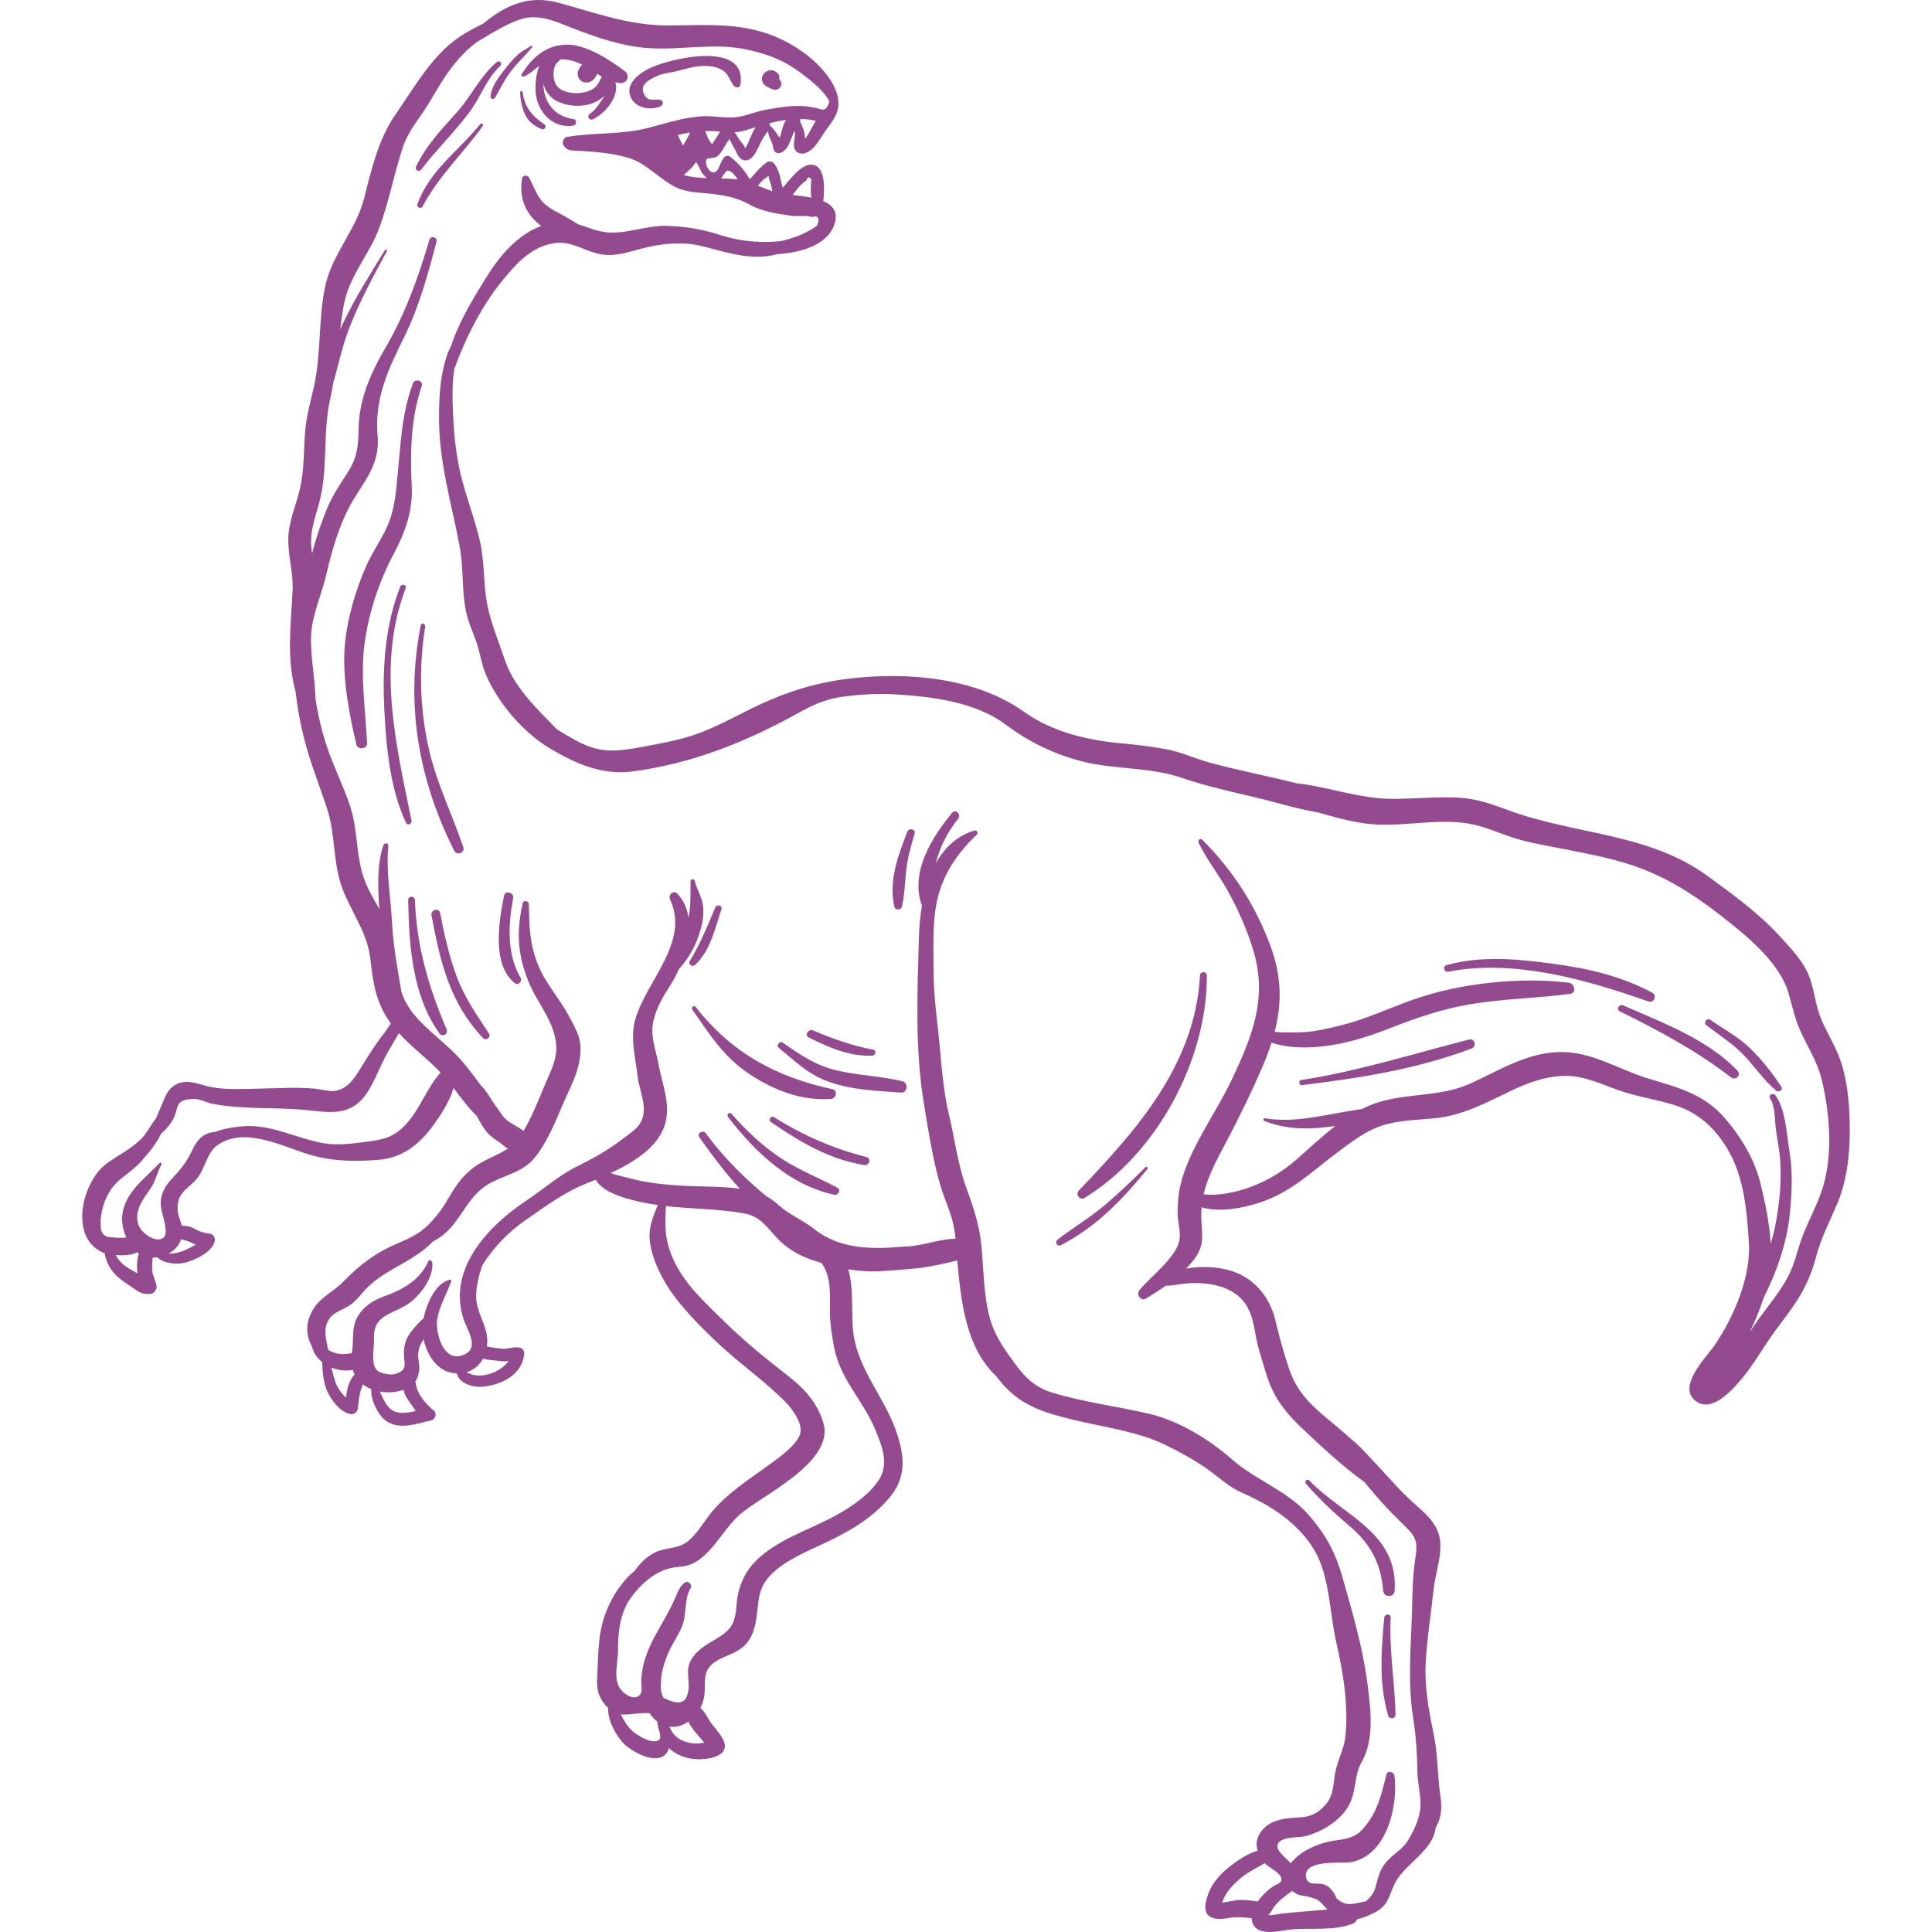 <?xml version="1.0"?>
<svg xmlns="http://www.w3.org/2000/svg" xmlns:xlink="http://www.w3.org/1999/xlink" version="1.1" id="Capa_1" x="0px" y="0px" viewBox="0 0 512.002 512.002" style="enable-background:new 0 0 512.002 512.002;" xml:space="preserve" width="512px" height="512px" class=""><g><g>
	<g>
		<path d="M109.399,101.665c-2.93,7.969-3.14,15.419-3.984,23.767c-0.523,5.17-0.705,9.428-2.89,14.257    c-1.568,3.468-3.797,6.581-5.356,10.058c-2.946,6.572-5.239,14.425-5.811,21.624c-0.656,8.249,1.172,17.883,3.077,25.911    c0.373,1.573,2.926,1.259,2.846-0.385c-0.413-8.46-1.79-17.654-0.699-26.068c1.075-8.284,3.81-16.647,7.725-23.984    c3.043-5.702,5.106-11.346,4.81-17.882c-0.413-9.106-0.301-17.925,2.641-26.648C112.265,100.811,109.936,100.205,109.399,101.665z    " data-original="#000000" class="active-path" data-old_color="#000000" fill="#944A8E"/>
	</g>
</g><g>
	<g>
		<path d="M165.526,18.812c-3.903-2.922-10.071-6.953-15.094-6.976c-5.586-0.025-9.404,3.294-12.208,7.906    c-0.169,0.283,0.115,0.67,0.437,0.569c1.718-0.542,2.759-1.828,4.221-2.785c-1.035,2.595-1.125,6.12-0.815,7.918    c0.828,4.805,4.908,8.727,9.959,7.819c0.821-0.147,0.854-1.574,0-1.692c-5.356-0.74-8.038-4.871-8.006-9.347    c0.521,2.015,1.776,3.761,3.834,4.7c3.058,1.396,6.869,1.541,9.939,0.106c0.877-0.41,1.731-1.014,2.454-1.739    c-0.086,0.142-0.171,0.282-0.263,0.427c-1.068,1.7-2.021,3.291-3.693,4.474c-0.869,0.615-0.133,1.874,0.832,1.423    c3.255-1.52,7.075-6.062,5.968-9.837c0.353,0.09,0.714,0.166,1.093,0.217C166.15,22.261,167.165,20.039,165.526,18.812z     M156.892,23.71c-1.749,0.987-4.078,1.16-6.021,0.805c-2.5-0.458-4.043-1.783-4.17-4.473c-0.051-1.077,0.09-2.255,0.703-3.171    c0.107-0.16,0.601-0.659,1.177-1.143c1.71-0.05,3.44,0.32,5.146,1.143c0.188,0.091,0.361,0.196,0.544,0.292    c-0.495,0.419-0.869,1.089-1.043,1.596c-0.469,1.364,0.319,2.893,1.8,3.092c1.542,0.208,2.709-0.904,3.228-2.288    c0.405,0.253,0.812,0.503,1.226,0.737C158.813,21.619,158.378,22.871,156.892,23.71z" data-original="#000000" class="active-path" data-old_color="#000000" fill="#944A8E"/>
	</g>
</g><g>
	<g>
		<path d="M144.228,32.908c-3.111-2.03-5.286-4.605-5.702-8.432c-0.047-0.432-0.71-0.453-0.691,0    c0.084,2.058,0.457,4.133,1.368,5.997c0.936,1.914,2.376,2.888,4.274,3.721C144.339,34.573,145.048,33.444,144.228,32.908z" data-original="#000000" class="active-path" data-old_color="#000000" fill="#944A8E"/>
	</g>
</g><g>
	<g>
		<path d="M207.011,21.787c-0.129-0.377-0.318-0.672-0.555-0.919c0.036-0.05,0.058-0.11,0.065-0.172    c0.038-0.358,0.055-0.715-0.31-1.137c-0.306-0.354-0.682-0.638-1.114-0.818c-1.214-0.505-2.758,0.336-3.112,1.593    c-0.307,1.091,0.267,2.069,1.202,2.615c0.246,0.143,0.515,0.247,0.772,0.367c0.236,0.11,0.472,0.249,0.722,0.326    c0.027,0.011,0.055,0.022,0.083,0.034c0.104,0.014,0.179,0.024,0.249,0.034c0.017,0.008,0.033,0.017,0.052,0.023    C206.177,24.101,207.393,22.907,207.011,21.787z" data-original="#000000" class="active-path" data-old_color="#000000" fill="#944A8E"/>
	</g>
</g><g>
	<g>
		<path d="M172.443,17.946c-3.011,1.396-7.158,4.404-5.122,8.186c1.35,2.503,4.891,3.089,7.413,2.197    c0.532-0.188,1.045-0.7,0.901-1.245c-0.152-0.573-0.887-0.742-1.478-0.7c-1.485,0.105-2.636,0.207-3.413-1.297    c-1.253-2.43,0.799-3.666,2.572-4.567c1.972-1.002,3.221-1.084,5.313-1.509c1.951-0.396,3.87-1.068,5.843-1.357    c2.43-0.357,5.686-0.306,7.653,1.469c0.986,0.889,1.516,2.517,2.301,3.583c0.434,0.588,1.657,0.696,1.798-0.235    C198.023,10.592,177.716,15.5,172.443,17.946z" data-original="#000000" class="active-path" data-old_color="#000000" fill="#944A8E"/>
	</g>
</g><g>
	<g>
		<path d="M140.7,12.159c-1.101,0.792-2.31,1.298-3.34,2.211c-1.443,1.277-2.713,2.866-3.893,4.38    c-1.522,1.957-3.25,4.304-3.474,6.861c-0.055,0.64,0.867,0.818,1.165,0.315c1.293-2.188,2.389-4.491,3.887-6.566    c1.803-2.497,4.035-4.476,5.961-6.805C141.173,12.353,140.951,11.978,140.7,12.159z" data-original="#000000" class="active-path" data-old_color="#000000" fill="#944A8E"/>
	</g>
</g><g>
	<g>
		<path d="M131.652,16.434c-4.466,3.867-6.536,8.706-10.355,13.053c-4.284,4.876-8.15,8.706-11.018,14.634    c-0.45,0.929,0.747,1.58,1.354,0.791c3.986-5.177,8.706-9.801,12.624-14.986c3.145-4.161,4.48-8.792,8.353-12.533    C133.244,16.78,132.304,15.869,131.652,16.434z" data-original="#000000" class="active-path" data-old_color="#000000" fill="#944A8E"/>
	</g>
</g><g>
	<g>
		<path d="M127.293,32.872c-5.706,7.076-13.523,12.324-16.689,21.274c-0.286,0.809,0.986,1.34,1.385,0.583    c4.164-7.904,10.762-14.186,15.972-21.342C128.242,33,127.596,32.496,127.293,32.872z" data-original="#000000" class="active-path" data-old_color="#000000" fill="#944A8E"/>
	</g>
</g><g>
	<g>
		<path d="M109.065,217.485c-4.159-20.242-9.275-41.428-1.551-61.605c0.344-0.899-1.086-1.273-1.436-0.396    c-3.971,9.972-4.769,21.281-4.258,31.928c0.481,10.032,1.458,21.545,5.811,30.677    C108.033,218.932,109.235,218.311,109.065,217.485z" data-original="#000000" class="active-path" data-old_color="#000000" fill="#944A8E"/>
	</g>
</g><g>
	<g>
		<path d="M122.8,224.531c-2.964-8.68-7.021-16.818-9.093-25.816c-2.471-10.728-2.76-21.808-1.026-32.661    c0.121-0.762-1.026-1.106-1.18-0.325c-4.122,20.906-0.62,40.907,8.918,59.806C121.078,226.841,123.279,225.933,122.8,224.531z" data-original="#000000" class="active-path" data-old_color="#000000" fill="#944A8E"/>
	</g>
</g><g>
	<g>
		<path d="M189.527,240.529c-1.988,4.852-4.019,9.651-6.719,14.162c-0.515,0.861,0.647,1.704,1.358,1.047    c4.137-3.819,5.262-9.619,7.028-14.75C191.563,239.916,189.938,239.527,189.527,240.529z" data-original="#000000" class="active-path" data-old_color="#000000" fill="#944A8E"/>
	</g>
</g><g>
	<g>
		<path d="M137.964,259.127c-3.706-6.288-3.275-14.141-1.982-21.061c0.293-1.567-2.09-2.249-2.41-0.665    c-1.341,6.637-3.346,18.384,2.937,23.181C137.391,261.255,138.466,259.979,137.964,259.127z" data-original="#000000" class="active-path" data-old_color="#000000" fill="#944A8E"/>
	</g>
</g><g>
	<g>
		<path d="M490.076,294.455c-0.226-4.266-0.847-8.866-2.166-12.933c-1.365-4.213-3.903-7.91-5.505-12.025    c-1.485-3.814-1.65-8.041-3.376-11.749c-1.663-3.571-4.603-6.61-7.229-9.492c-5.668-6.221-12.593-11.245-19.375-16.181    c-15.605-11.359-35.099-10.85-52.547-17.309c-4.428-1.639-8.753-3.174-13.515-3.396c-5.634-0.263-11.429,0.316-17.088,0.341    c-8.801,0.039-17.041-3.164-25.704-4.146c-7.703-1.929-15.564-3.422-23.209-5.531c-3.844-1.06-7.336-2.736-11.297-3.478    c-3.98-0.746-8.074-1.222-12.104-1.589c-8.977-0.818-18.179-3.042-25.644-8.365c-12.703-9.057-30.832-10.567-45.973-8.805    c-7.614,0.886-13.983,2.651-21.077,5.621c-7.009,2.935-13.348,7.015-20.62,9.434c-4.338,1.443-9.281,2.312-13.793,3.146    c-4.408,0.814-8.801,1.492-13.144,0.036c-3.272-1.097-6.26-3.011-9.188-4.808c-5.394-5.585-11.285-11.074-13.734-18.338    c-1.612-4.781-3.836-10.104-4.736-15.057c-0.958-5.279-0.633-10.739-1.784-16.021c-1.15-5.273-3.14-10.464-4.569-15.68    c-1.677-6.12-2.36-11.967-2.632-18.292c-0.18-4.186-0.284-8.079,0.322-12.06c3.041-8.304,7.24-16.713,12.821-23.518    c3.477-4.239,7.196-8.469,12.847-9.676c4.814-1.029,7.754,1.417,12.147,2.576c4.134,1.091,7.624-0.162,11.608-1.227    c5.226-1.397,11.172-2.033,16.487-0.648c7.483,1.951,13.13,3.803,19.825,2.053c5.66-0.337,12.941-2.221,14.909-7.607    c1.261-3.452-0.298-5.33-2.861-6.424c0.368-3.259,0.556-8.486-2.275-9.516c-2.982-1.085-6.191,3.358-8.471,5.977    c-0.404-1.28-0.701-3.207-0.948-3.829c-0.454-1.14-0.646-1.834-1.468-2.741c-0.394-0.435-1.265-0.589-1.761-0.227    c-1.765,1.289-3.121,2.946-4.55,4.56c-1.193-2.195-2.981-4.159-4.825-5.729c-2.23-1.898-2.874,2.018-3.715,3.223    c-1.564,2.242-3.738-1.618-2.902-2.801c0.327-0.463,2.1-0.22,2.826-0.791c1.153-0.907,1.852-2.627,2.675-3.814    c0.179-0.258,0.366-0.524,0.553-0.793c0.403,0.931,0.944,1.82,1.487,2.846c0.698,1.319,1.271,3.127,3.148,2.778    c1.512-0.28,2.316-1.943,2.925-3.182c0.415-0.843,0.794-1.699,1.257-2.518c0.395-0.697,0.936-1.31,1.343-1.983    c0.143,0.473,0.238,0.969,0.383,1.381c0.352,0.996,0.97,1.958,1.059,3.027c0.072,0.862,0.852,1.672,1.789,1.362    c1.904-0.629,2.503-2.531,3.173-4.239c0.228-0.582,0.438-1.109,0.681-1.619c0.053,0.225,0.095,0.45,0.11,0.678    c0.075,1.118-0.387,2.273-0.266,3.382c0.188,1.725,1.847,2.385,3.368,1.703c1.792-0.804,3.152-2.904,4.139-4.512    c1.469-2.395,3.805-4.586,4.213-7.493c0.366-2.609-0.685-5.156-2.089-7.299c-2.917-4.45-7.658-8.072-12.333-10.412    c-9.881-4.946-19.669-4.056-30.308-3.975c-10.378,0.079-19.418-3.278-29.243-5.989c-8.105-2.237-14.338,0.709-20.066,5.486    c-2.789,1.388-5.521,2.799-7.998,4.753c-6.37,5.023-10.907,13.06-15.463,19.63c-4.3,6.201-6.269,14.54-8.079,21.777    c-2.104,8.417-8.515,14.914-10.346,23.393c-1.894,8.768-1.029,17.979-3.022,26.767c-0.872,3.844-1.964,7.693-2.298,11.633    c-0.438,5.157-0.212,10.199-1.381,15.289c-1.067,4.643-3.141,8.89-3.101,13.739c0.037,4.53,1.378,8.842,1.141,13.421    c-0.473,9.111-1.617,17.83,0.788,26.605c0.49,4.399,1.293,8.678,2.299,12.593c1.655,6.439,4.055,12.319,6.101,18.598    c2.242,6.88,1.44,14.208,4.013,21.021c2.515,6.659,6.634,11.58,7.445,18.87c0.7,6.293,1.469,11.472,5.304,16.765    c0.036,0.05,0.077,0.094,0.114,0.144c-0.681,0.847-1.247,1.894-1.962,2.792c-2.068,2.594-3.766,5.338-5.515,8.153    c-1.724,2.772-3.612,6.338-7.258,6.896c-1.666,0.254-4.109-0.467-5.784-0.61c-4.543-0.389-9.077-0.07-13.625,0    c-4.378,0.067-9.14,0.427-13.479-0.378c-2.622-0.486-5.221-1.845-7.937-1.21c-2.035,0.476-3.323,1.769-4.192,3.625    c-0.948,2.026-1.668,4.02-2.564,5.985c-1.375,1.667-2.357,3.803-3.861,5.308c-2.841,2.844-6.234,4.348-9.365,6.712    c-5.698,4.305-9.265,16.993-2.838,22.185c0.843,0.681,1.667,1.125,2.518,1.418c0.383,2.484,1.709,4.762,3.659,6.438    c1.393,1.197,3.018,2.14,4.508,3.209c1.332,0.955,2.49,1.349,4.115,1.109c0.778-0.115,1.583-1.155,1.483-1.948    c-0.184-1.456-0.997-2.659-1.159-4.121c-0.132-1.19,0.048-2.355,0.102-3.526c0.431,0.003,0.858-0.015,1.279-0.073    c1.514,1.676,5.158,1.876,6.978,1.492c2.568-0.543,7.519-2.789,8.185-5.736c0.18-0.794-0.237-1.801-1.119-1.972    c-1.133-0.219-2.219-0.364-3.246-0.846c-0.834-0.391-1.467-0.862-2.387-1.096c-0.667-0.17-1.313-0.244-1.928-0.195    c-0.285-1.173-0.892-2.294-1.043-3.471c-0.677-5.283,2.428-5.985,4.973-8.981c2.173-2.558,2.689-6.935,5.449-8.899    c6.767-4.817,16.242-0.221,23.023,2.042c6.588,2.199,12.404,2.322,19.262,1.868c6.535-0.433,11.067-3.878,14.926-9.143    c1.57-2.141,4.422-6.326,5.387-9.95c1.971,2.569,3.809,5.156,6.142,7.415c0.572,1.092,1.205,2.171,1.919,3.256    c1.168,1.775,2.456,2.604,4.165,3.785c0.661,0.457,1.169,1.021,1.897,1.415c0.047,0.026,0.163,0.081,0.312,0.148    c-2.833,1.954-6.235,2.896-9.185,5.115c-3.183,2.394-5.033,5.392-7.001,8.783c-1.187,2.045-2.513,3.763-3.963,5.362    c-0.3,0.304-0.588,0.649-0.958,1.012c-2.365,2.313-4.953,3.548-7.999,4.833c-5.831,2.459-10.045,5.591-14.381,10.061    c-3.462,3.568-7.188,4.416-9.1,9.44c-1.03,2.708-0.726,5.389,0.553,7.728c0.313,1.146,0.832,2.208,1.425,2.95    c0.405,0.505,0.875,0.941,1.37,1.344c0.058,2.606,0.365,5.708,1.423,7.922c1.073,2.249,3.331,5.254,5.892,5.832    c1.182,0.266,2.023-0.522,2.16-1.645c0.237-1.95,0.284-3.439,0.989-5.332c0.118-0.317,0.224-0.601,0.311-0.869    c0.673,0.513,1.43,0.938,2.249,1.264c-0.325,2.747,1.89,6.923,3.723,8.283c3.648,2.708,8.233,0.844,12.171-0.009    c1.071-0.231,1.576-1.857,0.682-2.584c-2.063-1.677-4.426-4.314-4.789-7.159c-0.021-0.168-0.078-0.332-0.156-0.486    c0.568-0.796,0.852-1.742,1.038-2.897c0.256-1.594-0.415-3.188-0.239-4.699c0.183-1.573,0.728-2.674,1.418-3.682    c0.844,3.969,3.341,7.964,7.119,8.827c0.583,0.133,1.145,0.196,1.69,0.22c0.624,2.731,4.346,3.856,7.201,3.508    c4.811-0.586,9.907-3.08,10.644-8.394c0.112-0.811-0.185-1.68-1.081-1.902c-1.672-0.416-3.149,0.428-4.862,0.244    c-1.244-0.133-2.652-0.298-3.931-0.607c0.068-0.501,0.112-1.012,0.109-1.542c-0.024-3.977-2.808-7.298-2.947-11.276    c-0.098-2.794,0.66-5.807,1.596-8.634c2.9-4.655,6.792-8.727,11.308-11.875c4.875-3.399,10.26-7.371,15.745-9.613    c0.945-0.386,1.957-0.797,3.004-1.234c2.189,3.719,8.611,5.165,12.26,5.971c1.395,0.309,2.801,0.539,4.212,0.74    c-1.215,3.041-2.533,5.854-2.104,9.594c0.56,4.894,3.448,10.548,6.371,14.444c3.528,4.702,8.021,9.195,12.339,13.187    c5.465,5.053,11.77,9.501,16.999,14.722c1.886,1.883,4.716,5.661,4.19,8.404c-0.572,2.979-5.714,6.619-7.89,8.211    c-5.364,3.925-11.227,7.57-15.529,12.71c-2.134,2.55-3.912,5.898-6.539,7.955c-2.504,1.962-5.876,1.48-8.61,2.864    c-2.228,1.128-3.946,2.85-5.323,4.841c-1.327,0.995-2.446,2.239-3.466,3.564c-3.314,4.309-5.281,9.19-5.904,14.63    c-0.396,3.458-0.44,7.123-0.603,10.592c-0.107,2.281,0.2,4.025,1.521,5.943c0.462,0.67,0.923,1.213,1.386,1.651    c-0.146,3.258,2.092,7.237,3.944,9.214c2.268,2.42,9.716,6.604,11.94,2.078c0.107-0.217,0.172-0.465,0.199-0.72    c2.566,2.437,6.179,3.292,9.658,2.908c2.993-0.33,6.593-1.639,4.654-5.31c-0.96-1.817-2.573-3.292-3.656-5.061    c-0.711-1.162-1.282-2.311-2.266-3.145c0.31-0.627,0.566-1.293,0.764-2.003c1.06-3.814-0.875-7.342,2.892-10.048    c2.66-1.911,6.1-2.311,8.37-4.833c1.782-1.98,2.495-4.627,2.84-7.196c0.604-4.502,0.391-7.786,3.873-11.287    c3.331-3.348,8.184-5.552,12.425-7.496c7.01-3.212,13.505-6.624,18.659-12.529c4.92-5.637,4.339-11.399,1.979-18.103    c-3.127-8.883-9.734-15.826-11.208-25.307c-0.808-5.196,0.198-12-1.433-17.448c3.351,0.558,6.722,0.753,10.104,0.393    c2.186-0.09,4.345-0.345,6.222-0.47c4.177-0.277,8.487-1.258,12.572-2.252c0.037,0.481,0.077,0.96,0.123,1.437    c1.001,10.437,2.438,21.915,10.167,29.187c0.728,0.967,1.48,1.87,2.232,2.686c5.099,5.533,11.205,7.188,18.246,8.912    c8.006,1.96,17.14,3.089,24.491,6.705c3.857,1.897,7.564,3.928,11.088,6.411c3.142,2.213,5.526,4.649,9.108,6.218    c7.531,3.298,14.963,8.021,19.22,15.277c4.069,6.937,4.003,16.773,5.792,24.499c1.814,7.836,3.287,16.93,2.363,25.008    c-0.385,3.363-2.236,6.469-2.763,9.899c-0.351,2.283-0.416,4.879-1.682,6.912c-0.419,0.673-0.97,1.306-1.574,1.913    c-0.586,0.529-1.191,1.032-1.889,1.424c-1.81,1.016-3.672,1.096-5.687,1.202c-2.703,0.141-5.968,0.75-7.952,2.755    c-1.954,1.977-2.279,4.054-1.696,5.994c-2.509,0.695-4.927,2.327-6.836,3.762c-2.774,2.086-5.167,4.583-6.332,7.913    c-0.858,2.455-1.492,5.629,1.863,6.278c1.872,0.362,3.868-0.316,5.741-0.347c1.358-0.022,2.667,0.155,3.983,0.239    c0.012,0.549,0.126,1.073,0.359,1.557c1.684,3.502,7.44,1.67,10.288,1.432c5.203-0.434,11.163,0.426,16.105-1.498    c0.586-0.229,1-0.689,1.244-1.225c1.042-0.207,2.142-0.569,3.315-1.093c0.145-0.064,0.269-0.139,0.379-0.22    c0.561-0.222,1.112-0.512,1.615-0.821c3.357-2.065,3.173-4.84,5.005-7.987c2.692-4.626,9.875-8.306,10.439-14.056    c1.444-2.5,1.79-5.006,1.284-8.373c-0.83-5.528-0.658-11.151-1.813-16.613c-1.344-6.353-2.448-12.584-2.077-19.115    c0.362-6.368,1.423-12.825,2.085-19.175c0.495-4.745,2.931-10.462,1.159-15.171c-1.431-3.804-5.189-6.344-8.004-9.075    c-3.598-3.488-6.813-7.331-10.296-10.935c-1.204-1.247-2.686-3.022-4.356-4.257c-3.022-2.803-6.332-5.356-8.986-7.723    c-3.95-3.522-6.324-6.669-8.022-11.81c-1.376-4.163-2.439-8.083-3.452-12.348c-1.496-6.3-5.88-11.42-12.234-13.193    c-3.348-0.934-7.204-1.051-10.623-0.559c-0.291,0.042-0.557,0.099-0.826,0.154c0.691-0.711,1.369-1.453,2.019-2.271    c3.483-4.39,1.896-7.439,2.051-12.708c0.013-0.435,0.041-0.865,0.077-1.292c4.915,1.495,11.437,0.104,15.699-1.342    c8.136-2.761,13.386-8.011,20.076-13.04c3.641-2.737,7.665-5.844,12.03-7.267c4.446-1.449,9.203-1.471,13.813-1.922    c7.938-0.776,13.86-4.245,20.937-7.567c4.38-2.057,9.302-3.755,14.196-3.684c5.454,0.08,10.109,2.692,15.183,4.274    c4.159,1.297,8.467,2.01,12.643,3.231c6.013,1.758,10.215,5.061,13.746,10.216c5.35,7.811,6.088,17.037,6.712,26.291    c0.614,9.118-3.908,19.722-8.958,27.199c-2.208,3.269-10.198,11.066-5.146,14.938c4.346,3.331,9.773-2.991,12.285-5.984    c2.457-2.93,4.465-6.19,6.55-9.384c2.727-4.177,6.062-7.965,8.64-12.228c2.165-3.58,3.476-6.963,4.543-10.962    c1.292-4.845,3.648-9.291,5.58-13.898C490.08,311.371,490.498,302.439,490.076,294.455z M213.647,47.916    c0.357-1.062,0.81-1.179,1.359-0.354c-0.08,1.017-0.126,2.036-0.139,3.055c0.018,0.627,0.074,1.198,0.156,1.759    c-1.663-0.338-3.427-0.532-5.003-0.703C211.194,50.217,212.308,48.594,213.647,47.916z M202.885,47.18    c1.319-0.79,0.427-0.997,1.162,0.946c0.337,0.893,0.464,1.748,0.63,2.55c-1.315-0.43-2.563-0.959-3.811-1.474    C201.505,48.401,202.162,47.613,202.885,47.18z M192.724,45.241c0.905-0.161,1.964,1.034,2.798,2.344    c-0.067-0.009-0.13-0.027-0.198-0.036c-1.37-0.171-2.796-0.23-4.242-0.264C191.488,46.857,192.23,45.329,192.724,45.241z     M187.295,47.199c-2.098-0.076-4.166-0.262-6.098-0.798c0.992-0.921,2.06-1.785,2.821-2.855c0.493-0.694,0.378-0.74,0.819-0.055    c0.381,0.592,0.604,1.272,0.943,1.885C186.179,46.094,186.72,46.635,187.295,47.199z M180.964,38.557    c-0.459-0.924-0.869-1.867-1.361-2.771c1.095-0.277,2.203-0.507,3.321-0.68c-0.267,0.532-0.532,1.064-0.821,1.581    C181.753,37.31,181.413,37.987,180.964,38.557z M190.658,35.187c-0.661,1.002-1.281,2.066-1.972,3.067    c-0.309-0.536-0.74-1.011-1.019-1.566c-0.313-0.625-0.488-1.323-0.806-1.948c0.852-0.027,1.706-0.03,2.56,0.017    c0.499,0.028,0.97,0.065,1.432,0.103C190.791,34.969,190.728,35.08,190.658,35.187z M197.787,38.836    c-0.08,0.144-0.171,0.348-0.28,0.517c-0.023-0.053-0.048-0.119-0.078-0.219c-0.182-0.606-0.803-1.222-1.176-1.712    c-0.544-0.716-1.025-1.588-1.557-2.398c0.944-0.045,1.91-0.182,2.972-0.51c0.875-0.27,1.744-0.54,2.61-0.805    C199.19,35.222,198.605,37.358,197.787,38.836z M207.585,33.268c-0.262,0.702-0.529,2.137-0.977,3.258    c-0.422-0.667-0.894-1.306-1.335-1.915c-0.361-0.499-0.773-1-1.276-1.337c0.004-0.212-0.026-0.418-0.11-0.602    c1.461-0.377,2.931-0.685,4.424-0.887C207.994,32.305,207.744,32.843,207.585,33.268z M213.521,36.555    c-0.031,0.036-0.104,0.099-0.193,0.177c-0.038-0.871-0.124-1.724-0.45-2.55c-0.228-0.575-0.509-1.336-0.877-2.041    c0.072-0.194,0.127-0.391,0.135-0.593c0.733,0.011,1.473,0.047,2.225,0.133c0.559,0.064,1.182,0.206,1.824,0.337    C215.106,33.789,214.223,35.756,213.521,36.555z M36.32,336.391c0.014,0.351,0.043,0.702,0.083,1.053    c-1.089-0.652-2.254-1.206-3.271-1.965c-1.003-0.75-1.833-1.743-2.481-2.848c0.474,0.026,0.96,0.04,1.478,0.041    c1.303,0.003,2.96-0.151,4.261-0.796c0.13,0.102,0.271,0.187,0.406,0.28C36.346,333.5,36.264,334.976,36.32,336.391z     M48.021,328.423c0.881,0.257,1.812,0.429,2.656,0.88c0.445,0.238,0.845,0.41,1.232,0.539c-0.989,0.547-2.062,1.072-2.331,1.206    c-1.144,0.571-3.162,1.24-4.944,1.21C46.203,331.4,47.436,330.058,48.021,328.423z M107.417,298.125    c-3.232,3.414-6.113,3.944-10.667,4.506c-3.695,0.456-7.394,0.99-11.112,0.315c-7.384-1.338-14.25-5.3-21.974-4.417    c-1.769,0.202-4.47,0.548-6.686,1.476c-2.946,0.079-4.837,2.126-6.057,4.816c-1.482,3.27-3.166,5.195-5.566,7.772    c-1.444,1.551-2.421,3.251-2.708,5.366c-0.271,1.998,0.428,3.491,0.816,5.375c0.321,1.558,1.229,4.532-0.915,5.058    c-2.137,0.524-5.265-1.921-5.888-3.87c-1.218-3.811,1.429-6.873,3.353-9.75c1.335-1.998,1.621-4.132,2.778-6.169    c0.176-0.309-0.247-0.657-0.501-0.387c-3.826,4.073-9.307,7.837-9.892,13.883c-0.173,1.786,0.206,3.892,1.042,5.795    c0.117,0.267-4.711,0.11-5.341-0.263c-1.267-0.75-1.395-1.612-1.439-3.1c-0.095-3.157,0.97-6.714,2.751-9.321    c2.083-3.047,5.559-4.639,7.987-7.413c1.864-2.129,4.011-4.618,5.323-7.376c1.368-1.202,2.562-2.572,3.365-4.255    c1.344-2.812,0.125-4.879,5.507-4.932c1.438-0.014,3.273,1.007,4.703,1.283c7.753,1.493,15.847,0.917,23.687,1.55    c6.403,0.518,12.195,2.178,16.645-3.578c2.141-2.77,3.302-6.092,4.857-9.191c1.284-2.559,2.78-5.022,4.233-7.499    c3.421,3.745,7.548,6.75,11.047,10.445C113.046,288.358,111.3,294.022,107.417,298.125z M91.694,370.388    c-1.305-1.149-2.428-2.967-2.815-4.165c-0.377-1.167-0.761-2.496-1.057-3.809c1.786,0.732,3.778,0.977,5.69,0.646    c0.117,0.398,0.268,0.793,0.458,1.186C92.421,365.994,91.94,368.167,91.694,370.388z M110.178,373.947    c-1.944,0.411-3.924,0.79-5.573,0.128c-2.041-0.818-2.986-3.205-3.945-5.302c2.129,0.383,4.391,0.228,6.308-0.478    c0.118,1.026,0.636,1.976,1.422,3.041C109.014,372.184,109.552,373.102,110.178,373.947z M128.014,360.031    c1.072,0.378,2.335,0.394,3.425,0.53c1.006,0.125,1.974,0.285,2.991,0.177c0.123-0.013,0.257-0.044,0.396-0.083    c-2.394,3.287-7.903,5.068-11.153,2.989C125.565,363.074,127.069,361.784,128.014,360.031z M173.242,461.466    c-1.546-0.047-3.379-1.111-4.647-1.938c-1.741-1.136-3.121-3.113-4.058-5.233c2.245,0.296,4.69-0.494,7.629-0.283    c0.579,0.907,1.27,1.665,2.041,2.252C174.148,458.337,176.511,461.555,173.242,461.466z M186.657,461.827    c-0.599,0.115-1.198,0.203-1.812,0.214c-1.523,0.028-3.181-0.279-4.527-1.031c-1.562-0.872-2.332-2.083-2.933-3.412    c1.603,0.208,3.336-0.199,5.052-1.347C183.293,458.198,185.263,460.137,186.657,461.827z M231.917,378.795    c1.722,4.171,3.744,8.914,1.128,13.155c-2.501,4.056-7.083,7.149-11.122,9.424c-6.311,3.554-13.44,5.711-19.231,10.177    c-4.809,3.709-7.125,8.127-7.532,14.099c-0.385,5.659-2.232,6.871-6.98,9.643c-2.109,1.231-4.341,2.94-5.359,5.243    c-1.195,2.703,0.282,5.72-0.584,8.26c-0.521,2.706-2.659,3.083-6.414,1.133c-0.62-1.202-0.836-2.471-0.65-3.808    c-0.057-2.549,0.677-4.81,1.561-7.188c1.071-2.879,2.948-5.283,4.083-8.078c1.159-2.855,0.508-7.434,2.19-9.928    c0.6-0.888-0.633-2.209-1.527-1.528c-1.287,0.981-1.791,2.301-2.425,3.784c-1.544,3.614-3.386,6.59-5.259,9.965    c-2.117,3.813-3.807,8.053-3.834,12.474c-0.01,1.456,0.573,3.404-1.17,4.063c-1.422,0.538-3.313-0.779-4.166-1.799    c-2.317-2.773-0.816-7.34-0.839-10.638c-0.032-4.645,0.522-9.621,3.184-13.504c2.464-3.594,6.18-7.012,10.495-8.12    c1.838-0.473,3.82-0.332,5.591-1.052c5.495-2.236,8.631-9.421,13.008-13.212c6.033-5.227,25.26-13.903,22.117-24.362    c-1.629-5.423-5.257-9.228-9.589-12.576c-5.765-4.456-11.727-9.346-16.926-14.478c-4.888-4.825-9.791-9.218-12.892-15.459    c-2.621-5.275-2.651-9.596-2.29-14.862c6.912,0.779,13.937,0.721,20.744,1.942c5,0.896,6.537,4.737,9.986,7.789    c2.463,2.18,5.104,3.591,8.212,4.622c0.75,0.249,1.503,0.485,2.256,0.711c2.8,3.7,2.2,9,2.265,13.313    c0.045,3.02,0.53,6.058,1.088,9.027C222.621,365.473,228.735,371.09,231.917,378.795z M333.312,503.916    c-1.663-0.282-3.377-0.434-5.039-0.401c-0.505,0.01-3.039,0.518-4.338,0.701c0.598-2.513,3.011-4.953,4.729-6.384    c2.034-1.693,4.306-2.772,6.504-4.068c1.041,1.21,4.044,2.346,4.375,4.011c0.271,1.362-1.185,1.466-2.259,2.209    C335.751,501.043,334.375,502.382,333.312,503.916z M339.587,507.133c-0.504,0.054-3.005,0.578-3.536,0.351    c0.4-0.039,1.414-1.909,1.449-1.958c1.372-1.883,3.132-3.151,4.946-4.402c0.348,0.288,0.729,0.541,1.137,0.751    c1.128,0.583,2.035,0.465,3.179,0.783c2.292,0.636,2.652,0.705,4.188,2.516c0.272,0.32,0.546,0.611,0.823,0.887    C347.712,506.391,343.654,506.7,339.587,507.133z M483.2,314.243c-1.288,4.397-3.639,8.658-5.335,12.92    c-1.494,3.753-2.114,7.581-4.026,11.18c-2.092,3.938-4.89,7.272-7.513,10.854c-0.936,1.277-1.816,2.593-2.689,3.913    c1.444-2.921,2.75-6.035,3.75-9.181c3.573-7.015,6.184-14.844,6.914-22.059c0.564-5.575,0.856-11.277-0.083-16.826    c-0.732-4.329-1.006-11.207-3.728-14.783c-0.613-0.805-1.968-0.093-1.401,0.818c1.415,2.274,1.186,5.363,1.51,7.903    c0.362,2.835,0.961,5.606,1.168,8.466c0.406,5.584-0.186,11.489-1.227,16.975c-0.334,1.762-0.778,3.488-1.294,5.189    c-0.309-5.611-1.55-11.445-2.848-16.55c-1.634-6.427-5.778-13.02-10.298-17.811c-5.292-5.61-12.263-7.276-19.398-9.46    c-7.809-2.389-15.001-7.208-23.429-6.992c-8.782,0.226-15.971,4.883-23.69,8.38c-8.03,3.638-16.763,2.371-24.989,5.17    c-1.257,0.428-2.473,0.956-3.659,1.55c-1.035,0.163-2.071,0.325-3.104,0.493c-7.443,1.206-14.983,3.238-22.551,1.969    c-0.474-0.08-0.646,0.544-0.198,0.718c6.441,2.495,12.207,2.204,18.796,1.338c-3.625,2.784-6.995,5.974-10.293,8.868    c-3.662,3.214-7.836,5.704-12.416,7.377c-2.941,1.075-8.284,2.417-12.185,1.818c1.271-5.522,4.232-10.438,6.889-15.583    c3.048-5.902,5.959-11.84,8.589-17.942c0.979-2.272,1.822-4.485,2.52-6.67c3.089,1.218,7.359,1.35,9.703,1.29    c7.236-0.186,14.711-2.331,21.384-4.97c7.311-2.892,14.271-5.292,22.068-6.552c8.626-1.394,17.345-1.51,25.981-2.672    c1.825-0.246,1.115-2.768-0.399-2.951c-13.029-1.576-28.897,0.12-41.305,4.52c-6.455,2.289-12.512,5.176-19.199,6.825    c-3.8,0.938-7.792,1.863-11.717,1.829c-1.04-0.009-3.6,0.077-5.696-0.146c1.89-7.314,1.901-14.429-0.989-22.407    c-3.942-10.881-10.073-20.397-18.206-28.505c-0.526-0.525-1.273,0.136-0.981,0.757c2.043,4.344,5.253,8.292,7.599,12.523    c2.911,5.25,5.364,10.708,7.041,16.479c3.647,12.552-0.564,22.689-5.943,34.041c-4.292,9.06-11.397,18.285-13.597,28.152    c-0.48,2.156-0.576,4.547-0.648,6.741c-0.074,2.246,0.841,5.02,0.528,7.162c-0.693,4.744-7.585,9.795-10.589,13.424    c-0.985,1.19,0.265,3.21,1.756,2.276c1.814-1.136,3.543-2.228,5.186-3.389c1.783,0.061,3.554-0.414,5.372-0.58    c3.659-0.334,8.024,0.058,11.366,1.723c4.863,2.422,6.142,6.483,6.959,11.408c0.608,3.666,1.738,6.998,2.813,10.542    c2.148,7.078,5.473,10.907,10.859,15.915c4.856,4.515,9.761,9.116,15.188,12.967c2.388,2.865,4.79,5.699,7.391,8.374    c1.351,1.39,2.785,2.697,4.134,4.084c2.597,2.669,2.58,4.252,2.014,7.985c-0.735,4.853-0.72,9.587-0.877,14.482    c-0.299,9.306-1.131,18.393,0.32,27.671c0.792,5.062,1.05,9.578,1.15,14.66c0.051,2.623,0.753,5.218,0.813,7.83    c0.081,3.522-1.563,7.101-3.375,10.038c-1.575,2.554-4.447,3.85-6.239,6.321c-1.507,2.078-1.68,3.855-2.385,6.212    c-0.478,1.598-1.474,2.597-2.509,3.578c-0.144-0.007-0.291-0.003-0.44,0.024c-2.025,0.375-3.975,1.189-5.909,0.149    c-1.947-1.046-1.153-1.104-2.339-2.766c-0.697-0.977-1.22-1.446-2.317-1.883c-1.57-0.626-4.343,0.471-4.815-1.839    c-1.023-5.01,9.543-3.689,11.85-4.101c9.548-1.704,12.554-14.881,11.578-22.854c-0.14-1.145-1.838-1.603-2.167-0.293    c-1.363,5.427-2.374,10.024-6.228,14.355c-2.802,3.149-6.194,2.564-9.954,3.56c-2.856,0.756-7.031,2.648-9.129,5.521    c-1.204-1.326-3.349-2.931-3.53-4.208c-0.416-2.94,5.413-2.576,7.061-2.908c1.055-0.213,2.049-0.544,2.96-0.979    c0.149-0.03,0.298-0.072,0.445-0.139c3.355-1.529,6.541-3.76,8.394-7.01c2.077-3.643,1.378-7.954,3.439-11.572    c3.463-6.08,2.396-14.147,1.497-21.082c-1.221-9.42-4.036-18.919-6.616-28.024c-1.852-6.534-4.551-11.446-9.066-16.557    c-5.538-6.269-14.022-9.123-20.212-14.584c-5.922-5.224-14.116-10.246-21.847-12.041c-8.5-1.975-17.409-3.082-25.758-5.632    c-5.687-1.736-8.134-5.219-11.437-9.826c-2.098-2.926-4.02-6.11-5.014-9.597c-1.826-6.402-1.681-13.803-2.419-20.4    c-0.6-5.363-2.267-9.856-4.056-14.911c-2.148-6.067-2.895-12.426-4.385-18.659c-1.504-6.29-1.975-12.556-2.563-18.985    c-0.579-6.341-1.562-12.585-1.554-18.964c0.009-6.701-0.494-14.052,1.278-20.535c1.735-6.349,5.45-11.512,10.178-16.014    c0.46-0.438-0.014-1.246-0.621-1.066c-4.758,1.408-8.038,4.667-10.274,8.733c1.061-4.296,3.108-8.347,5.939-11.866    c0.889-1.105-0.659-2.693-1.579-1.579c-5.431,6.577-11.249,15.814-8.02,24.647c-0.495,2.894-0.729,5.766-0.803,8.37    c-0.415,14.515-1.068,29.597,1.319,44.023c1.189,7.185,2.327,14.774,4.379,21.764c0.922,3.142,2.358,6.151,3.19,9.313    c0.409,1.553,0.651,3.151,0.824,4.762c-3.77,0.099-7.426,1.408-11.144,1.897c-0.536,0.071-1.071,0.124-1.606,0.174    c-0.183-0.022-0.376-0.028-0.584-0.009c-8.426,0.777-17.222,0.893-24.123-4.618c-2.862-2.286-6.601-3.791-9.332-6.258    c-0.982-0.888-2.028-1.708-3.222-2.369c-0.553-0.436-1.104-0.875-1.645-1.34c-5.288-4.558-10.41-9.703-14.5-15.378    c-0.751-1.043-2.5-0.048-1.745,1.02c3.448,4.88,6.926,9.492,10.751,13.646c-5.242-0.733-11.039-0.499-16-0.844    c-4.278-0.297-8.448-0.687-12.601-1.785c-1.844-0.488-3.82-0.865-5.66-1.524c6.006-2.802,12.173-6.621,14.208-12.303    c1.984-5.542-0.52-11.014-1.526-16.591c-0.729-4.037-2.339-7.626-1.268-11.756c0.826-3.185,2.271-5.795,4.042-8.516    c0.918-1.41,1.83-3.077,2.642-4.877c2.076-2.304,3.761-4.962,4.866-7.857c1.043-2.735,1.874-5.831,1.546-8.787    c-0.279-2.518-1.645-4.368-2.225-6.771c-0.152-0.63-1.125-0.49-1.123,0.152c0.016,3.454,0.086,6.522-0.504,9.66    c-0.349-2.373-1.248-4.577-2.956-6.384c-1.028-1.088-2.542,0.291-1.963,1.514c5.302,11.201-6.165,21.505-9.121,31.528    c-1.525,5.174-0.083,10.033,0.529,15.28c0.306,2.625,1.36,5.201,1.6,7.799c0.468,5.088-2.47,6.487-5.913,9.128    c-3.673,2.817-7.649,4.997-11.799,7.056c-4.95,2.457-8.72,5.942-13.307,8.979c-10.162,6.729-21.07,18.206-16.7,31.451    c0.93,2.82,4.633,8.008-0.392,9.624c-5.306,1.706-7.148-6.627-6.575-9.775c0.621-3.406,2.581-6.636,3.7-9.905    c0.083-0.242-0.17-0.443-0.392-0.393c-3.78,0.864-6.203,6.5-6.985,10.373c-0.216,0.082-0.423,0.211-0.608,0.407    c-2.981,3.155-4.716,4.988-4.545,9.329c0.088,2.251,1.081,3.989-2.542,4.928c-0.997,0.259-3.578-0.179-4.415-0.877    c-2.071-1.726-0.847-6.046-0.978-8.495c-0.37-6.948,5.863-6.429,10.118-10.056c2.67-2.277,5.781-6.562,5.305-10.216    c-0.061-0.468-0.788-0.858-1.04-0.282c-2.219,5.079-6.898,7.587-11.754,9.324c-2.864,1.024-5.343,2.589-6.94,5.302    c-1.698,2.884-1.038,5.589-1.436,8.806c-0.038,0.31-0.072,0.615-0.103,0.918c-0.242,0.035-0.492,0.076-0.763,0.119    c-1.508,0.241-2.871,0.17-4.323-0.374c-0.473-0.177-0.871-0.408-1.236-0.662c-0.438-2.672-1.381-5.146,0.033-7.705    c1.359-2.459,3.983-2.757,6.055-4.295c1.447-1.074,2.485-2.515,3.701-3.823c2.202-2.368,4.626-3.93,7.403-5.558    c2.372-1.39,7.542-3.987,10.534-7.25c2.065-1.091,3.831-2.427,5.601-4.678c3.295-4.193,5.044-8.526,10.108-11.092    c4.124-2.089,8.402-2.815,11.434-6.614c3.133-3.925,5.27-9.121,7.226-13.722c1.679-3.948,3.825-7.717,4.542-11.962    c0.87-5.154-0.499-7.423-2.873-11.835c-2.475-4.602-5.991-8.334-8.025-13.224c-2.379-5.715-2.4-10.282-2.53-16.299    c-0.02-0.916-1.432-1.172-1.645-0.223c-1.737,7.743-1.352,13.995,1.865,21.455c1.776,4.119,4.58,7.592,6.086,11.834    c2.282,6.427,0.138,9.542-2.263,15.286c-1.624,3.883-3.246,8.049-5.444,11.715c-1.285-0.905-2.731-1.639-4.023-2.531    c-1.471-1.015-2.224-2.57-3.292-3.98c-1.251-1.65-2.406-4.08-4.066-5.606c-1.538-2.128-3.125-4.215-4.777-6.17    c-3.935-4.657-9.179-8.005-13.023-12.749c-1.519-1.874-2.504-3.779-3.184-5.731c-1.041-6.154-2.175-12.245-2.503-18.545    c-0.342-6.559-1.637-13.738-0.971-20.256c0.079-0.771-1.05-0.823-1.279-0.173c-1.756,4.97-1.489,11.2-1.115,16.927    c-1.435-2.546-2.972-5.052-4.005-7.926c-2.23-6.203-1.645-12.946-3.691-19.22c-1.827-5.601-4.553-10.799-6.373-16.429    c-1.289-3.988-2.192-7.954-2.833-11.988c-0.101-5.543-1.358-11.187-1.181-16.689c0.177-5.481,2.788-11.029,4.029-16.324    c1.381-5.887,2.999-11.77,5.716-17.199c3.479-6.952,8.589-11.15,7.892-19.487c-0.848-10.14,2.726-17.541,7.097-26.399    c3.903-7.911,6.292-16.647,8.505-25.157c0.315-1.211-1.517-1.713-1.872-0.516c-2.937,9.91-6.358,19.543-11.583,28.495    c-3.831,6.564-7.021,13.576-7.184,21.331c-0.103,4.916-0.252,7.794-3.072,12.12c-2.026,3.11-3.939,5.986-5.349,9.433    c-1.558,3.809-2.923,7.748-3.913,11.766c-0.067-0.53-0.131-1.064-0.186-1.606c-0.509-5.033,1.622-9.239,2.592-14.044    c1.69-8.366,0.501-16.816,2.379-25.204c0.333-1.485,0.604-2.976,0.854-4.47c1.335-4.56,2.287-9.263,3.962-13.725    c2.776-7.392,6.474-14.114,10.208-21.043c0.179-0.332-0.308-0.617-0.505-0.295c-3.958,6.465-8,12.769-11.229,19.643    c-0.22,0.469-0.415,0.939-0.62,1.41c0.247-1.991,0.516-3.981,0.846-5.968c1.363-8.205,6.845-13.697,9.592-21.207    c2.499-6.83,3.841-14.062,6.106-20.983c1.483-4.534,4.434-7.734,6.885-11.735c1.78-2.906,3.359-5.834,5.381-8.591    c2.203-3.002,5.162-6.44,8.5-8.39c3.267-1.907,7.042-4.319,10.697-5.432c4.643-1.413,9.024,0.625,13.246,2.285    c6.541,2.572,13.64,5.006,20.704,5.437c8.517,0.519,16.999-1.433,25.43,0.294c4.484,0.918,8.981,2.363,12.796,4.942    c2.549,1.723,7.69,5.424,9.452,8.835c-0.477,1.935-1.325,2.616-2.546,2.038c-0.647-0.222-1.312-0.367-1.995-0.436    c-0.598-0.112-1.211-0.228-1.818-0.284c-3.394-0.311-6.922,0.314-10.266,0.881c-2.633,0.446-5.031,1.556-7.632,1.963    c-2.872,0.45-6.092-0.334-9.112-0.198c-5.273,0.237-9.84,1.888-14.889,3.153c-7.144,1.791-14.166,1.117-21.257,2.327    c-0.956,0.163-1.445,1.5-0.924,2.272c0.908,1.349,1.793,1.297,3.324,1.38c4.652,0.252,9.178,0.546,13.713,1.86    c4.972,1.44,7.936,5.345,12.382,7.649c3.239,1.679,6.435,1.513,9.975,1.947c3.88,0.476,6.872,1.092,10.166,2.95    c3.179,1.793,7.348,2.314,10.916,2.857c1.485,0.226,4.078-0.214,5.278,0.323c1.701-0.512,2.191,0.218,1.472,2.189    c-0.726,0.604-1.507,1.117-2.344,1.538c-2.123,1.181-4.643,2.012-7.158,2.642c-2.015,0.21-3.984,0.281-5.939,0.209    c-0.171-0.059-0.357-0.099-0.569-0.099c-0.142,0-0.274,0.016-0.397,0.043c-3.124-0.195-6.22-0.762-9.409-1.785    c-4.864-1.56-9.018-2.249-14.128-2.398c-5.456-0.16-11.149,2.421-16.417,1.634c-2.619-0.391-4.722-1.364-6.948-2.03    c-1.463-0.834-2.879-1.76-4.357-2.561c-2.187-1.185-4.284-2.143-5.779-4.221c-1.247-1.734-1.88-3.813-2.959-5.647    c-0.398-0.676-1.685-0.646-1.822,0.238c-0.811,5.213,0.85,9.463,5.09,12.617c-6.4,2.349-11.105,8.024-14.675,13.782    c-3.118,5.029-7.128,11.521-9.214,17.966c-0.447,0.867-0.852,1.771-1.168,2.755c-1.698,5.285-1.97,9.934-2.038,15.442    c-0.156,12.505,3.324,23.309,5.543,35.453c1.029,5.631,0.422,11.473,1.668,17.056c0.641,2.875,1.962,5.506,2.855,8.299    c0.859,2.688,1.242,5.513,2.35,8.122c3.187,7.507,9.893,15.348,16.932,19.552c6.661,3.978,13.862,7.182,21.799,6.143    c15.988-2.092,30.183-7.815,44.219-15.592c4.416-2.446,7.509-3.738,12.615-4.367c4.419-0.544,8.96-0.733,13.407-0.456    c9.468,0.592,20.874,2.054,28.689,7.924c6.119,4.595,12.963,7.943,20.429,9.835c8.647,2.191,17.789,1.396,26.315,4.331    c8.805,3.031,17.909,4.558,26.874,7.075c3.059,0.858,6.205,1.546,9.35,2.124c4.137,1.198,8.275,2.346,12.47,2.903    c9.005,1.195,18.417-1.48,27.328,0.024c4.027,0.68,7.784,2.412,11.641,3.679c4.055,1.332,8.261,2.002,12.437,2.838    c7.947,1.59,15.625,2.875,23.122,5.96c8.091,3.33,14.618,7.892,21.459,13.314c6.037,4.786,13.8,11.421,16.084,18.974    c1.003,3.317,1.603,6.579,3.004,9.783c1.931,4.413,4.642,8.399,5.798,13.122C484.88,294.683,485.771,305.465,483.2,314.243z" data-original="#000000" class="active-path" data-old_color="#000000" fill="#944A8E"/>
	</g>
</g><g>
	<g>
		<path d="M318.003,258.53c-1.235,23.493-16.719,40.962-32.106,56.968c-0.966,1.005,0.274,2.719,1.514,1.963    c19.197-11.702,32.486-36.601,32.426-58.931C319.834,257.343,318.064,257.357,318.003,258.53z" data-original="#000000" class="active-path" data-old_color="#000000" fill="#944A8E"/>
	</g>
</g><g>
	<g>
		<path d="M303.542,309.322c-3.385,3.386-6.842,6.701-10.482,9.814c-4.027,3.444-8.573,6.131-12.766,9.356    c-0.86,0.662-0.144,2.021,0.872,1.492c9.44-4.917,16.193-11.979,22.883-20.154C304.336,309.479,303.875,308.989,303.542,309.322z" data-original="#000000" class="active-path" data-old_color="#000000" fill="#944A8E"/>
	</g>
</g><g>
	<g>
		<path d="M220.581,288.645c-14.902-3.222-26.788-9.667-36.245-21.822c-0.395-0.508-1.271,0.162-0.897,0.693    c4.778,6.782,8.208,12.535,15.33,17.236c6.349,4.19,13.777,7.062,21.462,6.478C221.623,291.125,222.123,288.979,220.581,288.645z" data-original="#000000" class="active-path" data-old_color="#000000" fill="#944A8E"/>
	</g>
</g><g>
	<g>
		<path d="M239.166,286.549c-5.786-1.406-11.805-1.52-17.6-2.917c-5.5-1.327-9.598-4.139-14.126-7.332    c-0.806-0.568-1.837,0.748-1.063,1.378c4.142,3.373,7.51,6.818,12.623,8.762c6.429,2.444,13.007,2.604,19.759,3.111    C240.485,289.682,240.826,286.953,239.166,286.549z" data-original="#000000" class="active-path" data-old_color="#000000" fill="#944A8E"/>
	</g>
</g><g>
	<g>
		<path d="M231.412,278.167c-5.491-0.996-10.793-2.909-15.917-5.086c-1.272-0.541-2.414,1.268-1.114,1.905    c5.353,2.625,10.727,5.034,16.816,4.773C232.063,279.722,232.355,278.338,231.412,278.167z" data-original="#000000" class="active-path" data-old_color="#000000" fill="#944A8E"/>
	</g>
</g><g>
	<g>
		<path d="M118.336,272.72c-4.772-11.123-7.951-22.066-8.38-34.23c-0.041-1.142-1.803-1.15-1.781,0    c0.225,11.933,1.041,25.271,8.256,35.344C117.27,275.005,118.893,274.018,118.336,272.72z" data-original="#000000" class="active-path" data-old_color="#000000" fill="#944A8E"/>
	</g>
</g><g>
	<g>
		<path d="M129.588,273.908c-3.291-4.997-6.628-9.783-8.694-15.459c-1.946-5.344-3.168-10.923-4.26-16.492    c-0.293-1.496-2.563-0.859-2.282,0.629c2.345,12.415,4.794,23.128,13.67,32.53C128.789,275.928,130.217,274.864,129.588,273.908z" data-original="#000000" class="active-path" data-old_color="#000000" fill="#944A8E"/>
	</g>
</g><g>
	<g>
		<path d="M221.889,314.731c-4.786-2.517-9.79-4.505-14.367-7.424c-5.147-3.283-9.681-7.584-13.695-12.163    c-0.542-0.618-1.364,0.266-0.884,0.883c7.278,9.36,16.171,17.945,28.147,20.599C222.19,316.87,222.976,315.302,221.889,314.731z" data-original="#000000" class="active-path" data-old_color="#000000" fill="#944A8E"/>
	</g>
</g><g>
	<g>
		<path d="M229.6,306.622c-8.833-2.241-16.778-5.726-24.481-10.567c-0.848-0.533-1.591,0.779-0.778,1.332    c7.769,5.283,15.283,9.82,24.673,11.363C230.384,308.975,231.005,306.978,229.6,306.622z" data-original="#000000" class="active-path" data-old_color="#000000" fill="#944A8E"/>
	</g>
</g><g>
	<g>
		<path d="M437.915,263.1c-8.438-4.516-17.23-6.489-26.647-7.732c-9.457-1.248-18.585-2.155-27.929,0.4    c-1.133,0.31-0.651,1.966,0.48,1.743c17.396-3.427,36.82,2.167,53.113,7.921C438.297,265.915,439.182,263.778,437.915,263.1z" data-original="#000000" class="active-path" data-old_color="#000000" fill="#944A8E"/>
	</g>
</g><g>
	<g>
		<path d="M460.454,283.746c-7.794-8.228-20.09-12.856-30.289-17.299c-1.042-0.455-1.973,1.039-0.913,1.561    c10.165,5.007,20.466,10.518,29.454,17.487C459.93,286.444,461.582,284.937,460.454,283.746z" data-original="#000000" class="active-path" data-old_color="#000000" fill="#944A8E"/>
	</g>
</g><g>
	<g>
		<path d="M389.299,275.488c-14.792,3.773-29.336,8.391-44.473,10.735c-0.761,0.118-0.59,1.455,0.184,1.357    c15.608-1.959,30.125-4.125,44.946-9.708C391.421,277.32,390.87,275.087,389.299,275.488z" data-original="#000000" class="active-path" data-old_color="#000000" fill="#944A8E"/>
	</g>
</g><g>
	<g>
		<path d="M240.432,220.45c-2.443,6.352-4.966,12.966-3.429,19.828c0.223,0.997,1.765,0.98,2,0c0.736-3.077,0.779-6.095,1.106-9.228    c0.362-3.473,1.244-6.74,2.271-10.063C242.772,219.723,240.89,219.26,240.432,220.45z" data-original="#000000" class="active-path" data-old_color="#000000" fill="#944A8E"/>
	</g>
</g><g>
	<g>
		<path d="M472.058,287.959c-2.498-3.75-5.39-7.479-8.699-10.551c-3.035-2.818-6.759-4.809-10.136-7.169    c-0.819-0.572-1.878,0.774-1.08,1.399c3.172,2.481,6.631,4.639,9.491,7.494c3.182,3.177,5.578,6.99,9.046,9.89    C471.391,289.617,472.651,288.848,472.058,287.959z" data-original="#000000" class="active-path" data-old_color="#000000" fill="#944A8E"/>
	</g>
</g><g>
	<g>
		<path d="M346.955,392.329c-0.552-0.573-1.375,0.275-0.865,0.865c3.605,4.164,7.405,7.708,11.596,11.267    c5.496,4.668,8.263,9.78,8.861,17.037c0.16,1.952,2.939,1.982,3.057,0C370.52,406.089,356.062,401.783,346.955,392.329z" data-original="#000000" class="active-path" data-old_color="#000000" fill="#944A8E"/>
	</g>
</g><g>
	<g>
		<path d="M368.548,428.683c0.058-1.104-1.604-1.075-1.701,0c-0.796,8.827-1.494,17.379,1.036,25.974    c0.309,1.047,1.95,0.871,1.933-0.261C369.683,445.76,368.088,437.409,368.548,428.683z" data-original="#000000" class="active-path" data-old_color="#000000" fill="#944A8E"/>
	</g>
</g></g> </svg>
